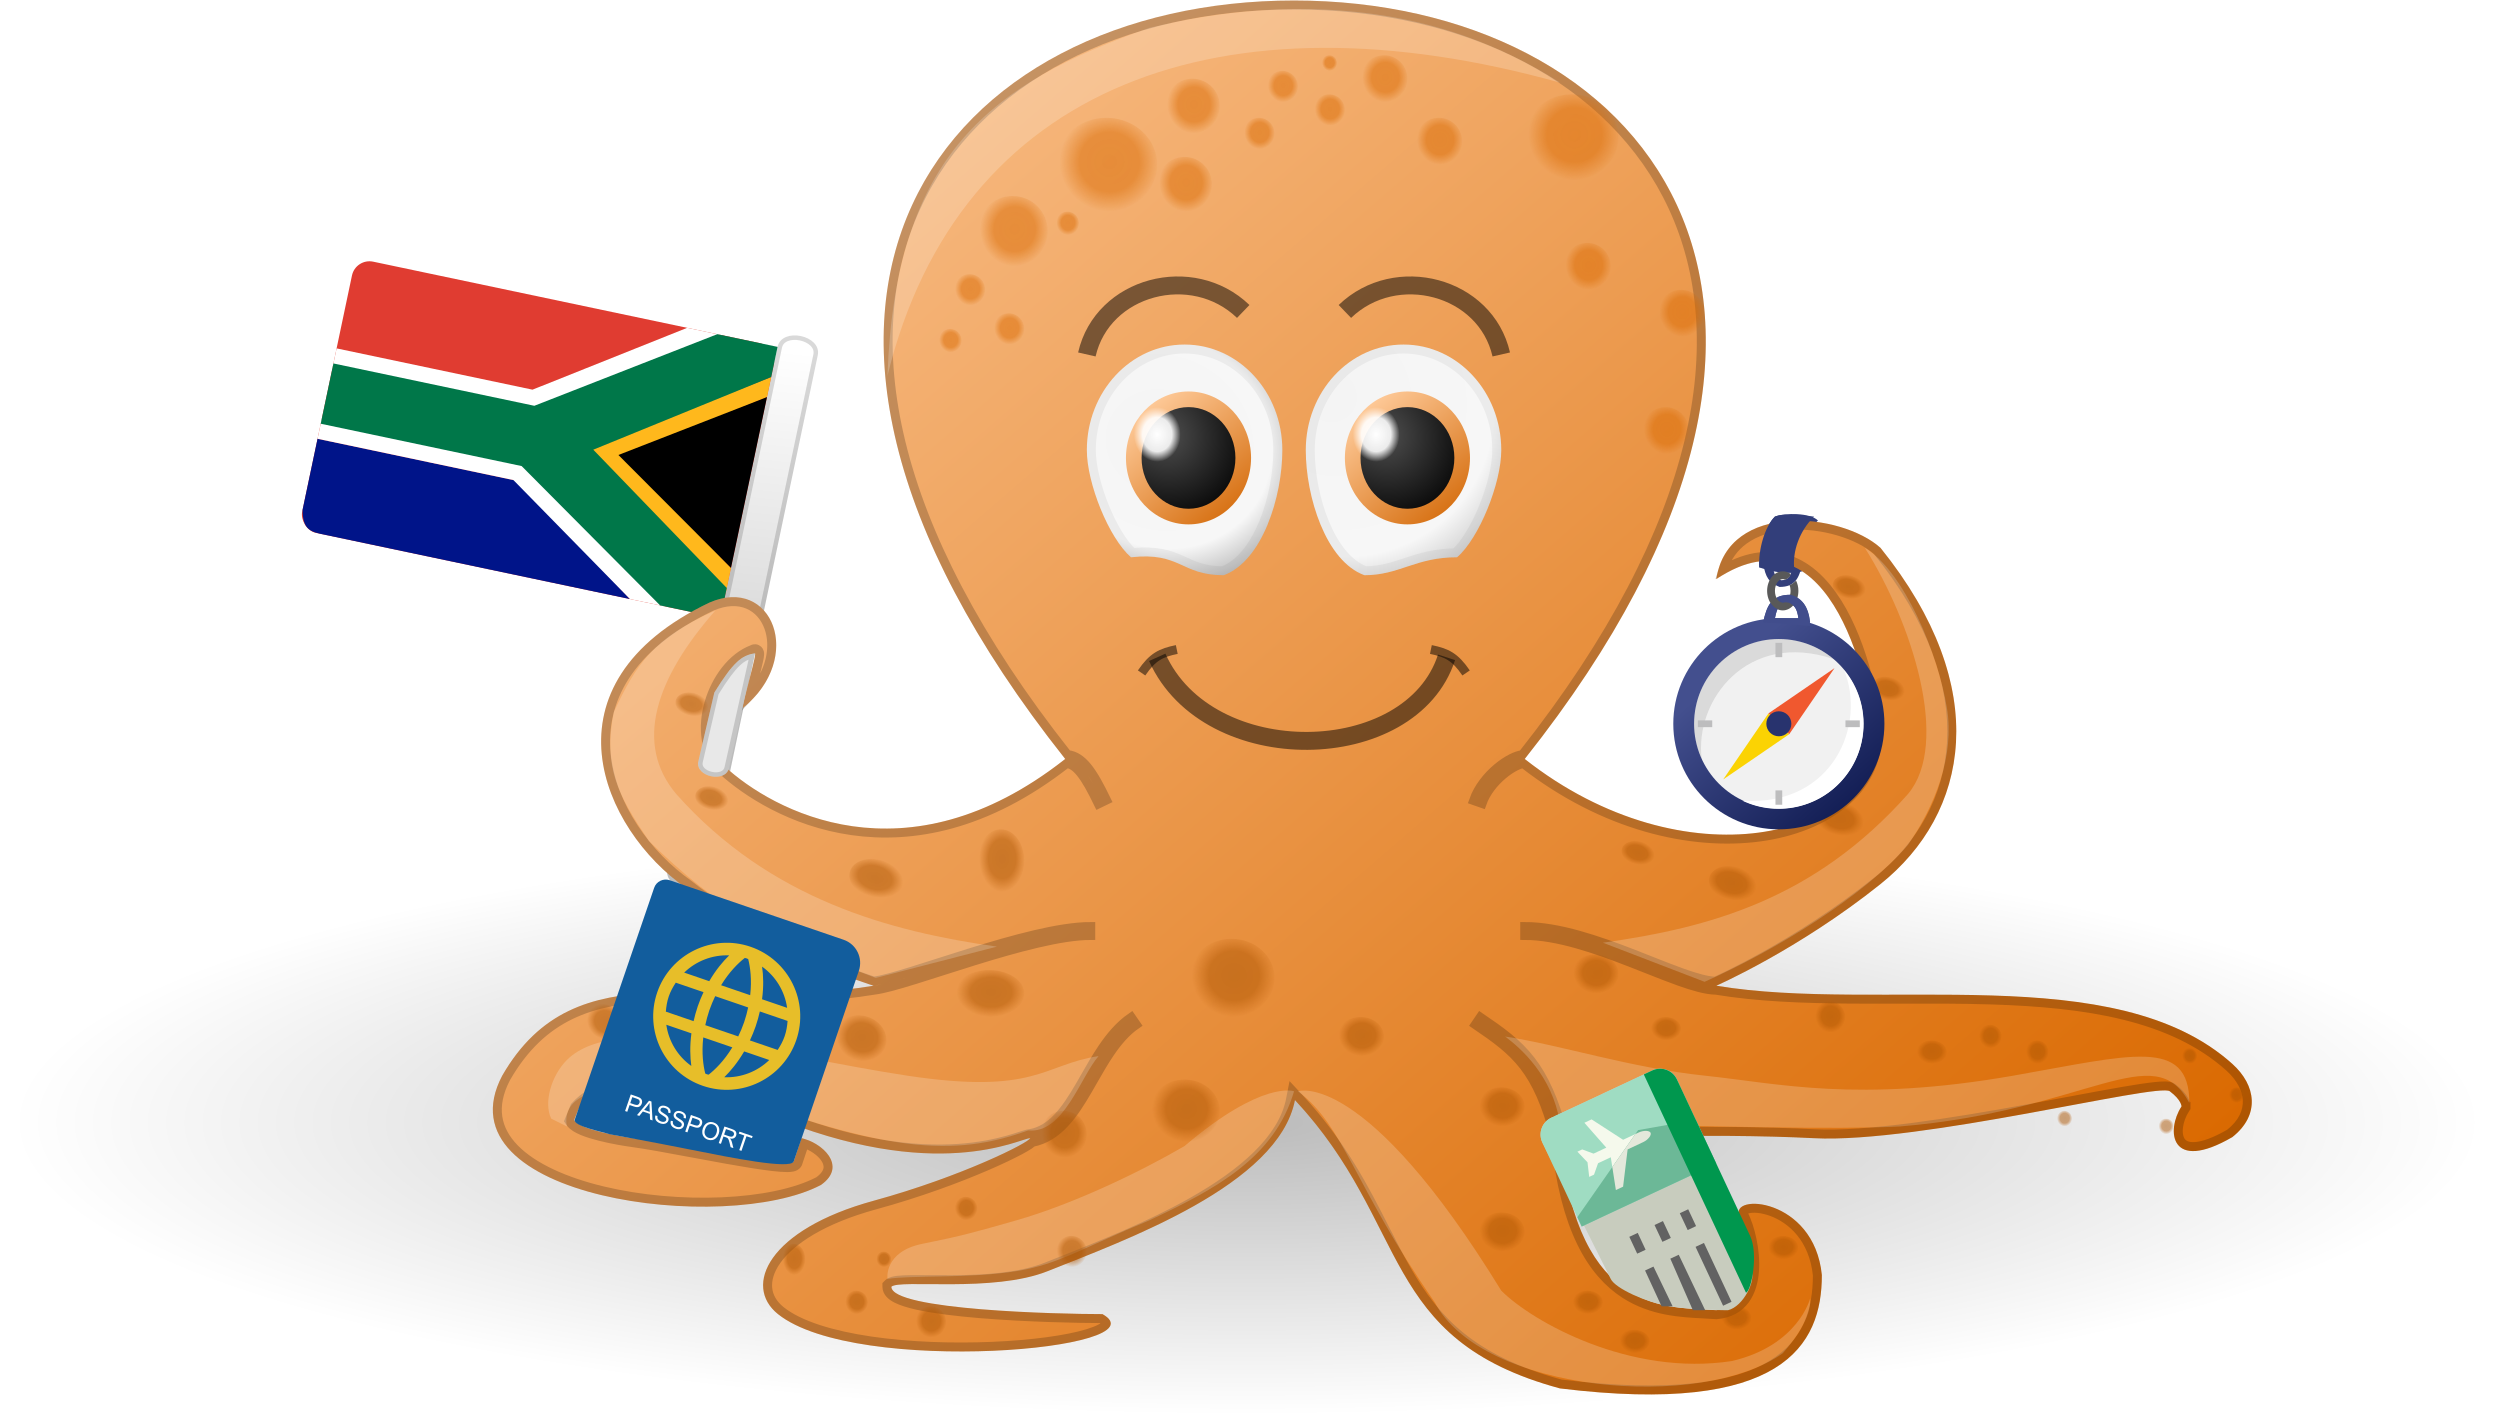 <svg width="279" height="158" viewBox="0 0 279 158" fill="none" xmlns="http://www.w3.org/2000/svg">
<ellipse opacity="0.5" cx="139.182" cy="125.277" rx="139.182" ry="32.723" fill="url(#paint0_radial)"/>
<path d="M86.777 38.712C87.249 36.47 91.734 37.415 91.261 39.657L78.976 97.954C78.503 100.197 74.019 99.252 74.491 97.01L86.777 38.712Z" fill="url(#paint1_linear)"/>
<path d="M87.021 38.764C87.119 38.298 87.421 37.997 87.836 37.831C88.259 37.662 88.797 37.638 89.322 37.748C89.846 37.858 90.328 38.098 90.648 38.424C90.96 38.743 91.115 39.14 91.016 39.606L78.731 97.903C78.633 98.369 78.332 98.67 77.916 98.836C77.493 99.005 76.955 99.029 76.431 98.919C75.906 98.809 75.424 98.569 75.105 98.243C74.792 97.924 74.638 97.527 74.736 97.061L87.021 38.764Z" stroke="black" stroke-opacity="0.15" stroke-width="0.5"/>
<rect x="39.691" y="28.79" width="48.12" height="30.934" rx="2" transform="rotate(11.9 39.691 28.79)" fill="#E03C31"/>
<path d="M57.86 53.695L70.308 66.856L36.217 59.672L36.189 59.666C34.754 59.374 33.767 59.174 33.767 56.897L35.438 48.969L57.86 53.695Z" fill="#001489"/>
<path d="M57.299 53.577L35.438 48.969L35.91 46.727L58.893 51.571L74.232 67.683L70.308 66.856L57.299 53.577Z" fill="white"/>
<path d="M59.426 43.487L37.564 38.88L37.092 41.122L60.074 45.965L80.611 37.413L76.687 36.586L59.426 43.487Z" fill="white"/>
<path d="M65.65 50.067L86.068 42.076L85.595 44.318L69.573 50.894L81.579 63.377L80.988 66.179L65.65 50.067Z" fill="#FFB81C"/>
<path d="M86.777 38.712L86.068 42.076L66.21 50.185L81.106 65.619L80.398 68.982L73.671 67.565L58.214 52.013L35.792 47.288L37.21 40.561L59.632 45.286L80.05 37.295L86.777 38.712Z" fill="#007749"/>
<path d="M69.013 50.776L85.595 44.318L81.579 63.377L69.013 50.776Z" fill="black"/>
<path d="M196.338 63.322C196.205 61.342 196.958 58.76 198.083 57.65C199.189 57.228 202.025 57.213 202.882 58.086C201.316 59.639 200.816 61.519 201.137 63.758C199.392 64.194 197.631 63.758 196.338 63.322Z" fill="#323E7A"/>
<path fill-rule="evenodd" clip-rule="evenodd" d="M201.137 62.885L196.774 62.885C197.024 64.449 197.42 65.025 198.592 65.503C200.326 65.506 200.793 64.533 201.137 62.885ZM197.865 63.259L200.046 63.259C199.874 64.201 199.641 64.757 198.774 64.755C198.188 64.482 197.99 64.153 197.865 63.259Z" fill="#323E7A"/>
<path d="M118.877 84.701C77.683 32.782 105.969 0.057 144.417 0.057C182.865 0.057 211.353 32.782 170.159 84.701C188.018 98.765 208.991 93.427 208.991 82.083C208.991 77.72 204.627 55.904 191.538 64.63C192.847 55.904 205.5 57.213 209.863 61.14C222.516 76.847 219.68 90.809 209.863 98.662C200.701 105.992 191.538 110.006 191.538 110.006C209.863 113.06 236.042 106.952 249.131 118.732C251.79 121.126 252.247 124.437 249.131 126.9C242.15 130.949 241.714 126.15 243.459 123.474C243.459 123.474 243.459 122.767 242.15 121.787C240.841 120.806 214.226 127.629 202.446 127.022C190.666 126.416 174.086 127.022 174.086 127.022C176.09 147.107 186.303 145.783 191.538 146.22C196.774 145.783 195.465 138.366 194.156 135.748C192.847 133.131 202.446 133.567 203.319 142.293C203.319 150.146 198.956 158 174.086 154.946C153.834 149.461 157.53 136.737 144.518 122.767C142.672 132.238 125.656 138.366 116.93 141.857C110.822 144.3 100.35 142.729 99.478 143.602C99.478 146.22 118.239 146.656 123.038 146.656C130.019 150.583 95.551 153.637 86.825 146.656C82.898 143.515 85.718 137.229 97.499 134.003C107.373 131.299 114.951 127.459 114.951 127.022C113.876 127.022 104.479 132.258 85.718 124.404C76.901 121.139 68.328 119.584 64.573 123.765L64.069 125.011C64.798 126.063 69.123 126.814 70.681 127.022C75.251 127.631 88.134 130.513 88.57 129.64L89.443 127.022C91.624 127.459 94.678 130.076 91.624 132.238C81.033 137.828 48.808 133.762 56.049 120.041C64.339 105.643 79.174 113.06 97.499 110.006C97.499 110.006 85.718 106.429 76.556 99.099C67.191 92.554 59.976 76.411 79.174 67.248C86.154 64.194 89.879 73.357 82.898 79.029C82.898 78.156 84.643 72.484 84.207 72.92C79.932 74.464 77.301 82.257 80.919 85.573C86.154 90.373 101.019 98.765 118.877 84.701Z" fill="url(#paint2_linear)"/>
<path d="M173.955 126.527C171.9 118.936 169.432 116.995 164.924 113.933M109.417 146.609C114.629 147.039 120.415 147.152 122.903 147.156C123.233 147.356 123.383 147.517 123.439 147.619C123.465 147.667 123.465 147.692 123.465 147.703C123.464 147.715 123.46 147.744 123.426 147.796C123.349 147.914 123.163 148.08 122.803 148.27C122.453 148.455 121.985 148.639 121.406 148.816C119.08 149.527 115.203 150.057 110.8 150.247C106.406 150.437 101.53 150.287 97.218 149.659C92.882 149.026 89.208 147.922 87.137 146.266C86.246 145.552 85.766 144.688 85.677 143.76C85.588 142.825 85.887 141.762 86.679 140.651C88.27 138.418 91.792 136.084 97.63 134.485C102.593 133.126 106.978 131.482 110.126 130.121C111.699 129.441 112.968 128.83 113.849 128.357C114.287 128.122 114.638 127.917 114.885 127.752C115.006 127.67 115.115 127.589 115.2 127.512C115.211 127.502 115.223 127.491 115.235 127.479C118.111 126.915 119.838 124.32 121.381 121.674C121.589 121.316 121.795 120.956 122.001 120.596C122.592 119.561 123.181 118.531 123.831 117.566C124.703 116.272 125.658 115.142 126.813 114.345L126.245 113.522C124.943 114.42 123.906 115.665 123.002 117.007C122.329 118.005 121.713 119.083 121.117 120.127C120.915 120.48 120.716 120.829 120.517 121.171C118.908 123.93 117.354 126.117 114.901 126.524C114.772 126.531 114.635 126.565 114.519 126.597C114.374 126.637 114.199 126.693 114.002 126.756C113.966 126.768 113.928 126.78 113.89 126.792C113.508 126.916 113.026 127.072 112.434 127.236C111.135 127.597 109.307 127.999 106.933 128.16C102.187 128.481 95.225 127.842 85.911 123.943L85.902 123.939L85.892 123.936C81.466 122.296 77.067 121.073 73.284 120.794C69.517 120.516 66.235 121.166 64.201 123.431L64.143 123.496L64.11 123.578L63.605 124.823L63.504 125.074L63.658 125.296C63.802 125.504 64.011 125.674 64.23 125.813C64.453 125.955 64.716 126.084 64.998 126.202C65.563 126.437 66.247 126.643 66.942 126.818C68.333 127.17 69.824 127.412 70.615 127.518C72.133 127.72 74.574 128.175 77.181 128.661C78.473 128.902 79.806 129.15 81.088 129.379C83.012 129.723 84.819 130.023 86.175 130.181C86.851 130.261 87.433 130.307 87.868 130.303C88.083 130.301 88.287 130.287 88.457 130.249C88.542 130.23 88.639 130.201 88.731 130.151C88.821 130.102 88.942 130.015 89.017 129.864L89.033 129.832L89.044 129.798L89.769 127.624C90.649 127.909 91.592 128.53 92.081 129.261C92.357 129.674 92.465 130.085 92.388 130.476C92.312 130.864 92.037 131.326 91.362 131.811C88.808 133.149 84.907 133.932 80.557 134.12C76.203 134.309 71.455 133.9 67.266 132.895C63.062 131.887 59.492 130.295 57.421 128.173C56.394 127.119 55.749 125.949 55.559 124.661C55.369 123.376 55.624 121.921 56.487 120.283C58.514 116.767 60.922 114.607 63.664 113.279C66.419 111.944 69.546 111.432 73.034 111.269C75.446 111.157 77.997 111.213 80.7 111.271C81.919 111.298 83.17 111.325 84.452 111.338C88.557 111.379 92.95 111.27 97.569 110.501C98.556 110.384 100.153 109.933 102.05 109.345C102.981 109.058 103.996 108.733 105.062 108.392L105.167 108.358C106.273 108.004 107.433 107.633 108.617 107.266C113.378 105.788 118.43 104.398 121.729 104.398V103.398C118.25 103.398 113.048 104.844 108.32 106.311C107.132 106.68 105.967 107.052 104.862 107.406L104.759 107.439C103.691 107.78 102.681 108.104 101.755 108.39C99.9 108.964 98.432 109.375 97.543 109.497C97.534 109.494 97.525 109.491 97.515 109.488C97.428 109.46 97.299 109.419 97.131 109.363C96.795 109.253 96.303 109.086 95.684 108.862C94.446 108.416 92.698 107.744 90.665 106.844C86.596 105.043 81.403 102.336 76.868 98.708L76.856 98.698L76.842 98.689C72.246 95.477 68.209 89.924 67.652 84.108C67.374 81.212 67.957 78.245 69.769 75.441C71.582 72.635 74.647 69.964 79.382 67.703C81.022 66.987 82.416 67.009 83.487 67.463C84.563 67.92 85.375 68.839 85.8 70.034C86.547 72.133 86.085 75.088 83.684 77.623C83.806 77.127 83.952 76.564 84.098 76.003C84.132 75.871 84.166 75.74 84.2 75.609C84.39 74.876 84.571 74.168 84.676 73.671C84.727 73.431 84.767 73.207 84.775 73.048C84.778 73.006 84.778 72.954 84.773 72.9C84.769 72.86 84.756 72.751 84.688 72.641C84.648 72.579 84.579 72.498 84.466 72.445C84.349 72.39 84.231 72.388 84.137 72.408C84.07 72.422 84.014 72.448 83.969 72.475C81.661 73.344 79.881 75.824 79.123 78.443C78.358 81.087 78.572 84.1 80.581 85.942C83.254 88.392 88.369 91.749 95.094 92.706C101.803 93.661 110.066 92.221 119.04 85.209C119.541 85.261 120.027 85.561 120.578 86.238C121.195 86.995 121.827 88.147 122.588 89.718L123.488 89.282C122.728 87.712 122.052 86.464 121.354 85.606C120.71 84.816 119.997 84.297 119.129 84.213C98.711 58.402 95.637 37.508 102.236 23.118C108.856 8.684 125.314 0.557 144.417 0.557C163.52 0.557 180.03 8.684 186.7 23.119C193.35 37.51 190.324 58.405 169.904 84.218C169.526 84.267 169.11 84.418 168.699 84.623C168.181 84.882 167.623 85.251 167.084 85.704C166.01 86.605 164.963 87.875 164.452 89.335L165.396 89.665C165.831 88.422 166.746 87.293 167.727 86.47C168.215 86.06 168.707 85.737 169.145 85.518C169.499 85.341 169.791 85.246 170.003 85.214C178.988 92.227 188.761 94.424 196.338 93.415C203.914 92.408 209.491 88.13 209.491 82.083C209.491 80.937 209.209 78.713 208.59 76.17C207.97 73.621 207.002 70.712 205.61 68.205C204.223 65.708 202.377 63.545 199.97 62.597C197.779 61.734 195.22 61.914 192.283 63.583C192.727 62.117 193.562 61.034 194.634 60.256C195.975 59.284 197.717 58.771 199.591 58.639C203.343 58.375 207.431 59.647 209.499 61.485C215.751 69.258 218.136 76.546 217.79 82.819C217.444 89.096 214.362 94.423 209.551 98.272C204.997 101.915 200.44 104.736 197.021 106.647C195.312 107.602 193.888 108.328 192.893 108.816C192.396 109.059 192.005 109.243 191.74 109.366C191.607 109.427 191.506 109.473 191.438 109.503L191.435 109.505C190.555 109.479 189.304 109.133 187.752 108.581C186.659 108.192 185.456 107.716 184.173 107.208C183.578 106.972 182.965 106.73 182.339 106.486C178.423 104.963 173.975 103.398 170.159 103.398V104.398C173.76 104.398 178.039 105.887 181.976 107.418C182.588 107.656 183.193 107.895 183.784 108.129C185.076 108.641 186.307 109.128 187.417 109.523C189 110.086 190.422 110.495 191.496 110.506C196.107 111.271 201.198 111.461 206.423 111.502C208.291 111.516 210.173 111.512 212.058 111.507C215.479 111.499 218.91 111.491 222.282 111.597C232.754 111.924 242.399 113.347 248.796 119.104C250.057 120.238 250.747 121.546 250.797 122.81C250.846 124.048 250.285 125.339 248.849 126.485C247.149 127.468 245.898 127.882 245.015 127.951C244.146 128.018 243.679 127.754 243.424 127.411C243.148 127.039 243.037 126.462 243.123 125.77C243.209 125.086 243.481 124.356 243.878 123.747L243.959 123.623V123.474H243.459C243.959 123.474 243.959 123.474 243.959 123.473V123.472L243.959 123.47L243.959 123.466L243.959 123.457C243.958 123.451 243.958 123.444 243.958 123.437C243.957 123.421 243.955 123.403 243.953 123.382C243.951 123.364 243.948 123.344 243.944 123.323C243.939 123.294 243.932 123.262 243.923 123.227C243.892 123.103 243.836 122.945 243.734 122.758C243.53 122.385 243.15 121.911 242.45 121.386C242.314 121.285 242.155 121.245 242.042 121.225C241.916 121.202 241.774 121.193 241.625 121.19C241.326 121.186 240.945 121.211 240.499 121.258C239.606 121.351 238.399 121.537 236.966 121.783C235.27 122.075 233.235 122.455 230.999 122.872C229.459 123.16 227.822 123.465 226.135 123.772C217.829 125.282 208.292 126.823 202.472 126.523C196.565 126.219 189.462 126.219 183.842 126.295C181.03 126.333 178.587 126.39 176.847 126.437C175.977 126.461 175.282 126.482 174.805 126.498C174.677 126.502 174.564 126.506 174.468 126.509C173.445 122.695 172.31 120.235 170.847 118.343C169.338 116.392 167.505 115.082 165.205 113.519L164.643 114.347C166.947 115.912 168.655 117.144 170.056 118.955C171.449 120.756 172.563 123.166 173.592 127.111C174.606 137.202 177.695 142.061 181.329 144.409C184.327 146.346 187.64 146.512 190.123 146.635C190.617 146.66 191.078 146.683 191.497 146.718L191.538 146.721L191.58 146.718C193.023 146.598 194.057 145.986 194.741 145.066C195.412 144.164 195.714 143.01 195.8 141.839C195.971 139.505 195.294 136.907 194.603 135.525C194.497 135.312 194.538 135.224 194.562 135.186C194.606 135.116 194.736 135.003 195.04 134.923C195.639 134.766 196.634 134.822 197.745 135.235C199.928 136.048 202.396 138.182 202.819 142.318C202.814 146.138 201.754 149.85 197.768 152.283C193.721 154.753 186.567 155.971 174.182 154.454C169.19 153.098 165.7 151.305 163.066 149.18C160.426 147.05 158.62 144.565 157.02 141.789C156.186 140.34 155.405 138.804 154.59 137.199C152.294 132.682 149.723 127.621 144.884 122.427L144.884 122.426L144.215 121.709L144.028 122.672C143.592 124.906 142.254 126.979 140.305 128.898C138.357 130.817 135.825 132.555 133.058 134.119C128.23 136.849 122.75 139.015 118.523 140.687C117.901 140.933 117.306 141.168 116.744 141.392C113.788 142.575 109.732 142.796 106.237 142.818C105.369 142.824 104.541 142.817 103.777 142.81L103.73 142.81C102.986 142.804 102.302 142.798 101.708 142.805C101.105 142.812 100.578 142.831 100.169 142.88C99.964 142.904 99.773 142.938 99.61 142.986C99.459 143.03 99.269 143.104 99.124 143.248L98.978 143.395V143.602C98.978 143.928 99.127 144.2 99.326 144.411C99.52 144.616 99.78 144.787 100.069 144.932C100.646 145.222 101.446 145.464 102.375 145.672C104.244 146.088 106.766 146.39 109.417 146.609Z" stroke="black" stroke-opacity="0.2"/>
<path d="M75.481 88.627C70.681 82.955 73.227 75.648 79.844 68.121C72.903 71.234 71.043 74.045 68.5 79.465C67.308 85.634 68.907 88.638 72.427 93.863C80.402 101.624 86.141 104.78 97.733 109.134L111.258 105.643C99.407 103.973 85.952 100.408 75.481 88.627Z" fill="white" fill-opacity="0.2"/>
<path d="M212.917 88.627C217.717 82.955 213.354 69.43 208.118 61.14C212.481 63.758 216.258 72.892 217.28 79.029C218.153 84.264 215.972 89.936 212.917 94.299C208.118 99.971 198.083 106.08 190.229 109.57L178.885 105.207C190.737 103.536 202.446 100.408 212.917 88.627Z" fill="white" fill-opacity="0.2"/>
<g filter="url(#filter0_d)">
<path d="M167.541 39.558C165.796 31.907 155.761 29.29 150.089 34.758M121.293 39.558C123.038 31.907 133.073 29.29 138.745 34.758" stroke="black" stroke-opacity="0.5" stroke-width="2"/>
</g>
<path d="M129.147 73.357C134.819 86.01 157.506 85.573 161.433 73.357" stroke="black" stroke-opacity="0.5" stroke-width="2"/>
<path d="M127.401 75.102C128.642 73.285 129.554 72.853 131.328 72.484" stroke="black" stroke-opacity="0.5"/>
<path d="M163.615 75.102C162.374 73.285 161.462 72.853 159.688 72.484" stroke="black" stroke-opacity="0.5"/>
<path d="M99.041 41.943C107.001 9.405 136.564 -1.252 174.086 9.22C160.561 0.493 144.417 -0.815 128.274 3.111C110.822 9.22 99.914 17.073 99.041 41.943Z" fill="white" fill-opacity="0.2"/>
<ellipse opacity="0.5" cx="123.475" cy="18.382" rx="5.672" ry="5.236" fill="url(#paint3_radial)"/>
<ellipse opacity="0.5" cx="137.436" cy="109.134" rx="4.799" ry="4.363" fill="url(#paint4_radial)"/>
<ellipse opacity="0.5" cx="175.395" cy="15.328" rx="5.236" ry="4.799" fill="url(#paint5_radial)"/>
<circle opacity="0.5" cx="133.073" cy="11.837" r="3.054" fill="url(#paint6_radial)"/>
<circle opacity="0.5" cx="160.561" cy="15.764" r="2.618" fill="url(#paint7_radial)"/>
<circle opacity="0.5" cx="154.452" cy="8.783" r="2.618" fill="url(#paint8_radial)"/>
<circle opacity="0.5" cx="185.866" cy="48.051" r="2.618" fill="url(#paint9_radial)"/>
<circle opacity="0.5" cx="187.612" cy="34.962" r="2.618" fill="url(#paint10_radial)"/>
<circle opacity="0.5" cx="177.14" cy="29.726" r="2.618" fill="url(#paint11_radial)"/>
<circle opacity="0.5" cx="132.201" cy="20.564" r="3.054" fill="url(#paint12_radial)"/>
<circle opacity="0.5" cx="113.003" cy="25.799" r="3.927" fill="url(#paint13_radial)"/>
<circle opacity="0.5" cx="108.204" cy="32.344" r="1.745" fill="url(#paint14_radial)"/>
<circle opacity="0.5" cx="112.567" cy="36.707" r="1.745" fill="url(#paint15_radial)"/>
<circle opacity="0.5" cx="106.022" cy="38.016" r="1.309" fill="url(#paint16_radial)"/>
<circle opacity="0.5" cx="119.111" cy="24.927" r="1.309" fill="url(#paint17_radial)"/>
<circle opacity="0.5" cx="140.49" cy="14.892" r="1.745" fill="url(#paint18_radial)"/>
<circle opacity="0.5" cx="143.108" cy="9.656" r="1.745" fill="url(#paint19_radial)"/>
<circle opacity="0.5" cx="148.344" cy="12.274" r="1.745" fill="url(#paint20_radial)"/>
<circle opacity="0.5" cx="148.344" cy="7.038" r="0.873" fill="url(#paint21_radial)"/>
<path d="M143.108 50.232C143.108 55.42 140.876 62.622 136.564 64.194C131.764 64.194 131.764 61.576 126.217 62.192C123.746 60.033 121.293 53.933 121.293 50.232C121.293 43.726 126.177 38.452 132.201 38.452C138.225 38.452 143.108 43.726 143.108 50.232Z" fill="url(#paint22_radial)"/>
<path d="M121.793 50.232C121.793 43.965 126.488 38.952 132.201 38.952C137.913 38.952 142.608 43.965 142.608 50.232C142.608 52.764 142.062 55.796 140.991 58.378C139.928 60.942 138.394 62.954 136.474 63.694C134.459 63.68 133.368 63.184 132.227 62.665C132.11 62.612 131.993 62.559 131.875 62.506C131.215 62.211 130.503 61.923 129.59 61.754C128.727 61.593 127.704 61.542 126.388 61.672C125.289 60.631 124.161 58.732 123.291 56.601C122.382 54.376 121.793 51.993 121.793 50.232Z" stroke="black" stroke-opacity="0.05"/>
<path d="M145.726 50.232C145.726 55.42 147.958 62.622 152.271 64.194C156.197 64.194 157.943 62.192 162.618 62.192C165.089 60.033 167.541 53.933 167.541 50.232C167.541 43.726 162.658 38.452 156.634 38.452C150.61 38.452 145.726 43.726 145.726 50.232Z" fill="url(#paint23_radial)"/>
<path d="M167.041 50.232C167.041 43.965 162.346 38.952 156.634 38.952C150.921 38.952 146.226 43.965 146.226 50.232C146.226 52.764 146.773 55.796 147.843 58.378C148.907 60.942 150.44 62.954 152.36 63.694C154.11 63.68 155.402 63.251 156.822 62.78C156.883 62.759 156.945 62.739 157.006 62.719C158.491 62.227 160.109 61.721 162.424 61.694C163.53 60.657 164.667 58.747 165.543 56.601C166.452 54.376 167.041 51.993 167.041 50.232Z" stroke="black" stroke-opacity="0.05"/>
<ellipse cx="157.07" cy="51.105" rx="6.981" ry="7.417" fill="url(#paint24_linear)"/>
<ellipse cx="157.07" cy="51.105" rx="5.236" ry="5.672" fill="url(#paint25_radial)"/>
<ellipse cx="153.58" cy="48.487" rx="2.618" ry="3.054" fill="url(#paint26_radial)"/>
<ellipse cx="132.637" cy="51.105" rx="6.981" ry="7.417" fill="url(#paint27_linear)"/>
<ellipse cx="132.637" cy="51.105" rx="5.236" ry="5.672" fill="url(#paint28_radial)"/>
<ellipse cx="129.147" cy="48.487" rx="2.618" ry="3.054" fill="url(#paint29_radial)"/>
<path d="M132.201 127.895C140.927 120.478 144.417 121.787 144.417 121.787C142.236 129.204 135.691 132.694 128.274 136.185C120.857 139.239 118.168 141.098 113.44 141.857C108.158 142.704 101.659 142.293 99.041 142.729C99.041 142.729 98.605 139.675 102.968 138.803C107.331 137.93 108.858 137.494 113.439 136.185L113.44 136.185C119.548 134.439 126.965 130.949 132.201 127.895Z" fill="white" fill-opacity="0.2"/>
<path d="M167.542 144.038C152.271 119.169 144.854 121.787 144.854 121.787C150.081 125.707 150.962 132.176 160.124 145.347C165.36 155.382 189.793 157.564 198.956 151.019C202.446 147.092 202.01 144.911 202.01 144.911C202.01 144.911 200.701 150.146 193.284 151.892C181.94 153.637 171.032 147.529 167.542 144.038Z" fill="white" fill-opacity="0.2"/>
<path d="M80.717 121.787C98.731 128.484 106.314 129.224 114.748 126.15C118.675 126.586 120.618 120.116 122.602 117.86C116.416 118.796 115.621 122.223 101.223 120.041C86.825 117.86 68.936 112.624 63.264 118.296C61.519 120.041 60.647 123.096 61.519 124.841L63.264 125.713C61.955 118.732 80.717 121.787 80.717 121.787Z" fill="white" fill-opacity="0.2"/>
<path d="M212.045 125.713C205.064 126.081 190.229 125.713 174.086 125.277C173.214 120.041 169.723 116.987 167.978 115.678C174.163 116.615 181.94 119.169 190.229 120.041C198.519 120.914 207.245 123.095 224.698 120.041C237.709 117.764 244.331 115.678 244.331 123.095C240.405 115.678 232.987 123.968 212.045 125.713Z" fill="white" fill-opacity="0.2"/>
<ellipse opacity="0.5" cx="132.201" cy="123.968" rx="3.927" ry="3.49" fill="url(#paint30_radial)"/>
<ellipse opacity="0.5" cx="151.834" cy="115.678" rx="2.618" ry="2.182" fill="url(#paint31_radial)"/>
<ellipse opacity="0.5" cx="167.541" cy="123.532" rx="2.618" ry="2.182" fill="url(#paint32_radial)"/>
<ellipse opacity="0.5" cx="178.013" cy="108.697" rx="2.618" ry="2.182" fill="url(#paint33_radial)"/>
<ellipse opacity="0.5" cx="185.866" cy="114.806" rx="1.745" ry="1.309" fill="url(#paint34_radial)"/>
<circle opacity="0.5" cx="204.191" cy="113.497" r="1.745" fill="url(#paint35_radial)"/>
<circle opacity="0.5" cx="222.08" cy="115.678" r="1.309" fill="url(#paint36_radial)"/>
<circle opacity="0.5" cx="227.315" cy="117.424" r="1.309" fill="url(#paint37_radial)"/>
<circle opacity="0.5" cx="230.37" cy="124.841" r="0.873" fill="url(#paint38_radial)"/>
<circle opacity="0.5" cx="244.331" cy="117.86" r="0.873" fill="url(#paint39_radial)"/>
<circle opacity="0.5" cx="249.567" cy="122.223" r="0.873" fill="url(#paint40_radial)"/>
<circle opacity="0.5" cx="241.714" cy="125.713" r="0.873" fill="url(#paint41_radial)"/>
<ellipse opacity="0.5" cx="215.535" cy="117.424" rx="1.745" ry="1.309" fill="url(#paint42_radial)"/>
<ellipse opacity="0.5" cx="167.541" cy="137.494" rx="2.618" ry="2.182" fill="url(#paint43_radial)"/>
<ellipse opacity="0.5" cx="177.14" cy="145.347" rx="1.745" ry="1.309" fill="url(#paint44_radial)"/>
<ellipse opacity="0.5" cx="182.376" cy="149.71" rx="1.745" ry="1.309" fill="url(#paint45_radial)"/>
<ellipse opacity="0.5" cx="193.72" cy="147.092" rx="1.745" ry="1.309" fill="url(#paint46_radial)"/>
<ellipse opacity="0.5" cx="198.956" cy="139.239" rx="1.745" ry="1.309" fill="url(#paint47_radial)"/>
<circle opacity="0.5" cx="118.675" cy="126.586" r="2.618" fill="url(#paint48_radial)"/>
<ellipse opacity="0.5" cx="110.385" cy="110.879" rx="3.927" ry="2.618" fill="url(#paint49_radial)"/>
<ellipse opacity="0.5" cx="111.694" cy="96.044" rx="2.618" ry="3.49" fill="url(#paint50_radial)"/>
<ellipse opacity="0.5" cx="97.782" cy="98.116" rx="2.182" ry="3.054" transform="rotate(-73.867 97.782 98.116)" fill="url(#paint51_radial)"/>
<ellipse opacity="0.5" cx="79.433" cy="89.128" rx="1.341" ry="1.877" transform="rotate(-73.867 79.433 89.128)" fill="url(#paint52_radial)"/>
<ellipse opacity="0.5" cx="77.22" cy="78.657" rx="1.341" ry="1.877" transform="rotate(-73.867 77.22 78.657)" fill="url(#paint53_radial)"/>
<ellipse opacity="0.5" cx="182.806" cy="95.236" rx="1.341" ry="1.877" transform="rotate(-73.867 182.806 95.236)" fill="url(#paint54_radial)"/>
<ellipse opacity="0.5" cx="210.73" cy="76.911" rx="1.341" ry="1.877" transform="rotate(-73.867 210.73 76.911)" fill="url(#paint55_radial)"/>
<ellipse opacity="0.5" cx="205.33" cy="91.441" rx="1.932" ry="2.704" transform="rotate(-73.867 205.33 91.441)" fill="url(#paint56_radial)"/>
<ellipse opacity="0.5" cx="193.364" cy="98.652" rx="1.932" ry="2.704" transform="rotate(-73.867 193.364 98.652)" fill="url(#paint57_radial)"/>
<ellipse opacity="0.5" cx="67.422" cy="114.006" rx="2.166" ry="1.857" transform="rotate(37.489 67.422 114.006)" fill="url(#paint58_radial)"/>
<ellipse opacity="0.5" cx="81.064" cy="112.155" rx="0.991" ry="0.849" transform="rotate(37.489 81.064 112.155)" fill="url(#paint59_radial)"/>
<ellipse opacity="0.5" cx="96.02" cy="115.861" rx="2.938" ry="2.519" transform="rotate(16.147 96.02 115.861)" fill="url(#paint60_radial)"/>
<circle opacity="0.5" cx="119.548" cy="139.675" r="1.745" fill="url(#paint61_radial)"/>
<circle opacity="0.5" cx="103.841" cy="147.529" r="1.745" fill="url(#paint62_radial)"/>
<circle opacity="0.5" cx="95.551" cy="145.347" r="1.309" fill="url(#paint63_radial)"/>
<circle opacity="0.5" cx="107.768" cy="134.876" r="1.309" fill="url(#paint64_radial)"/>
<circle opacity="0.5" cx="98.605" cy="140.548" r="0.873" fill="url(#paint65_radial)"/>
<ellipse opacity="0.5" cx="88.57" cy="140.548" rx="1.309" ry="1.745" fill="url(#paint66_radial)"/>
<path d="M173.121 124.741C172.085 125.226 171.637 126.46 172.123 127.497L179.758 142.729C180.243 143.766 183.685 145.347 186.303 145.783C188.92 146.22 192.847 146.22 192.847 146.22C194.592 145.783 195.95 142.894 195.465 141.857L187.143 120.466C186.658 119.429 185.424 118.982 184.387 119.467L173.121 124.741Z" fill="#C8CCBE"/>
<path d="M173.121 124.741C172.085 125.226 171.637 126.46 172.123 127.497L176.517 136.885L191.537 129.854L187.143 120.466C186.658 119.429 185.423 118.982 184.387 119.468L173.121 124.741Z" fill="#9FDCC2"/>
<path d="M176.817 125.3L177.621 124.923L181.14 127.2C181.893 126.848 182.738 126.452 182.883 126.384C183.419 126.133 184.081 126.15 184.207 126.418C184.333 126.687 183.922 127.206 183.385 127.457C183.24 127.525 182.395 127.92 181.642 128.273L181.137 132.433L180.332 132.81L179.764 129.152C179.236 129.399 178.696 129.652 178.343 129.817L177.892 131.091L177.356 131.342L177.166 129.714L176.038 128.526L176.574 128.275L177.84 128.745C178.194 128.579 178.734 128.327 179.262 128.079L176.817 125.3Z" fill="#F5F9EC"/>
<path d="M191.537 129.854L176.517 136.885L176.028 135.839L182.811 126.12L189.253 124.975L191.537 129.854Z" fill="#6CB897"/>
<path d="M182.883 126.384C183.42 126.133 184.082 126.15 184.207 126.418C184.333 126.687 183.922 127.206 183.385 127.457C183.24 127.525 182.395 127.921 181.642 128.273L181.137 132.434L180.332 132.81L179.934 130.243L182.503 126.562C182.692 126.474 182.832 126.408 182.883 126.384Z" fill="#E4E8DB"/>
<path d="M183.448 119.907L194.85 144.264C195.465 144.038 196.258 139.939 195.313 137.919L187.143 120.466C186.658 119.429 185.423 118.982 184.386 119.467L183.448 119.907Z" fill="#00974E"/>
<path d="M192.298 145.72L189.222 139.149L190.161 138.71L193.237 145.281L192.298 145.72Z" fill="#626262"/>
<path d="M188.343 137.273L187.464 135.396L188.403 134.956L189.282 136.834L188.343 137.273Z" fill="#626262"/>
<path d="M185.524 138.589L184.645 136.711L185.584 136.272L186.463 138.149L185.524 138.589Z" fill="#626262"/>
<path d="M182.711 139.908L181.832 138.031L182.771 137.591L183.649 139.469L182.711 139.908Z" fill="#626262"/>
<path d="M188.921 146.217L186.408 140.468L187.347 140.029L190.296 146.217L188.921 146.217Z" fill="#626262"/>
<path d="M185.43 145.783L183.588 141.788L184.527 141.349L186.664 145.783L185.43 145.783Z" fill="#626262"/>
<path d="M198.519 92.554C205.025 92.554 210.3 87.28 210.3 80.774C210.3 74.268 205.025 68.993 198.519 68.993C192.013 68.993 186.739 74.268 186.739 80.774C186.739 87.28 192.013 92.554 198.519 92.554Z" fill="url(#paint67_linear)"/>
<path d="M198.519 90.233C203.743 90.233 207.978 85.998 207.978 80.774C207.978 75.55 203.743 71.315 198.519 71.315C193.295 71.315 189.061 75.55 189.061 80.774C189.061 85.998 193.295 90.233 198.519 90.233Z" fill="#F1F1F1"/>
<path d="M198.519 71.315C193.295 71.315 189.061 75.55 189.061 80.774C189.061 82.175 189.365 83.504 189.912 84.701C189.061 78.156 195.029 70.302 204.628 73.552C202.98 72.156 200.848 71.315 198.519 71.315Z" fill="#1C1C1C" fill-opacity="0.11"/>
<path d="M200.945 89.941C205.991 88.589 208.985 83.402 207.633 78.356C207.271 77.003 206.632 75.798 205.795 74.784C208.311 80.885 204.579 90.016 194.466 89.362C196.419 90.283 198.696 90.544 200.945 89.941Z" fill="white"/>
<path d="M192.308 86.986L199.68 81.935L197.359 79.613L192.308 86.986Z" fill="#FBD303"/>
<path d="M197.359 79.613L199.68 81.935L204.731 74.562L197.359 79.613Z" fill="#F0582F"/>
<path d="M198.519 82.17C199.29 82.17 199.915 81.545 199.915 80.774C199.915 80.003 199.29 79.378 198.519 79.378C197.748 79.378 197.123 80.003 197.123 80.774C197.123 81.545 197.748 82.17 198.519 82.17Z" fill="#28336E"/>
<path d="M198.896 71.739H198.143V73.339H198.896V71.739Z" fill="#BDBDBE"/>
<path d="M198.896 88.209H198.143V89.809H198.896V88.209Z" fill="#BDBDBE"/>
<path d="M207.554 80.397H205.955V81.15H207.554V80.397Z" fill="#BDBDBE"/>
<path d="M191.084 80.397H189.484V81.15H191.084V80.397Z" fill="#BDBDBE"/>
<path d="M197.21 63.322C197.077 61.342 197.831 58.76 198.956 57.65C200.062 57.228 200.812 57.556 202.446 57.65C200.88 59.202 199.943 61.519 200.264 63.758C199.869 63.382 199.36 63.245 197.21 63.322Z" fill="#323E7A"/>
<path fill-rule="evenodd" clip-rule="evenodd" d="M196.774 69.43L202.01 69.43C201.71 67.605 201.235 66.933 199.828 66.376C197.747 66.372 197.187 67.508 196.774 69.43ZM200.701 68.994L198.083 68.993C198.289 67.895 198.569 67.246 199.61 67.248C200.313 67.567 200.551 67.951 200.701 68.994Z" fill="#3F4C8A"/>
<path d="M196.338 63.322C196.205 61.342 196.958 58.76 198.083 57.65C199.189 57.228 199.939 57.556 201.573 57.65C200.007 59.202 199.07 61.519 199.392 63.758C198.996 63.382 198.488 63.245 196.338 63.322Z" fill="#323E7A"/>
<ellipse opacity="0.5" cx="206.367" cy="65.567" rx="1.341" ry="1.877" transform="rotate(-73.867 206.367 65.567)" fill="url(#paint68_radial)"/>
<path d="M77.932 84.993C77.572 86.701 80.988 87.421 81.348 85.713L84.207 72.92C82.785 73.141 81.857 73.85 79.721 77.283L77.932 84.993Z" fill="#E8E8E8"/>
<path d="M81.104 85.659L81.104 85.659L81.103 85.662C81.033 85.994 80.82 86.209 80.519 86.329C80.21 86.453 79.812 86.472 79.422 86.389C79.031 86.307 78.675 86.129 78.442 85.892C78.216 85.661 78.107 85.378 78.176 85.047L79.955 77.38C81.01 75.687 81.756 74.685 82.403 74.08C82.919 73.596 83.372 73.365 83.88 73.24L81.104 85.659Z" stroke="black" stroke-opacity="0.15" stroke-width="0.5"/>
<path fill-rule="evenodd" clip-rule="evenodd" d="M200.701 65.939C200.701 67.144 199.919 68.121 198.956 68.121C197.992 68.121 197.21 67.144 197.21 65.939C197.21 64.735 197.992 63.758 198.956 63.758C199.273 63.758 199.572 63.864 199.828 64.05C199.784 64.356 199.676 64.505 199.231 64.697C199.145 64.654 199.052 64.63 198.956 64.63C198.474 64.63 198.083 65.216 198.083 65.939C198.083 66.662 198.474 67.248 198.956 67.248C199.438 67.248 199.828 66.662 199.828 65.939C199.828 65.705 199.787 65.485 199.715 65.295C199.929 65.212 200.047 65.167 200.441 64.793C200.606 65.126 200.701 65.519 200.701 65.939Z" fill="#595959"/>
<path d="M198.083 68.993L200.701 68.993C200.551 67.951 200.313 67.567 199.61 67.248C199.321 67.248 199.142 67.153 198.956 67.248L198.336 66.667C198.723 66.475 199.208 66.375 199.828 66.376C201.573 66.812 202.01 68.557 202.01 69.866L196.774 69.43C196.965 68.541 197.188 67.82 197.578 67.302C197.851 67.686 198.029 67.833 198.369 67.987C198.242 68.258 198.158 68.596 198.083 68.993Z" fill="#414D8C"/>
<path d="M88.57 129.64C88.134 130.513 81.589 129.204 77.226 128.331C72.863 127.459 68.064 126.586 68.064 126.586C67.349 126.341 63.899 125.672 64.144 124.957L73.002 99.083C73.246 98.369 74.024 97.988 74.738 98.233L94.144 104.876C95.573 105.365 96.334 106.92 95.845 108.349L88.57 129.64Z" fill="#125D9D"/>
<path d="M83.759 105.657C79.472 104.189 74.807 106.475 73.34 110.762C71.872 115.049 74.157 119.714 78.444 121.181C82.731 122.649 87.396 120.363 88.864 116.076C90.332 111.79 88.046 107.125 83.759 105.657ZM87.843 112.475L85.045 111.517C85.237 110.085 85.19 108.858 85.049 107.876C86.584 108.972 87.582 110.638 87.843 112.475ZM83.042 114.083C82.844 114.661 82.62 115.177 82.386 115.665L78.71 114.407C78.825 113.878 78.963 113.332 79.161 112.755C79.359 112.177 79.583 111.661 79.816 111.172L83.494 112.432C83.379 112.961 83.24 113.506 83.042 114.083ZM80.475 109.953C81.389 108.454 82.385 107.48 83.121 106.905C83.186 106.925 83.252 106.929 83.316 106.951C83.381 106.973 83.436 107.011 83.5 107.035C83.73 107.946 83.917 109.326 83.722 111.064L80.475 109.953ZM81.379 106.62C80.668 107.309 79.879 108.25 79.152 109.5L76.354 108.542C77.686 107.25 79.495 106.545 81.379 106.62ZM75.416 109.666L78.513 110.726C78.283 111.22 78.063 111.74 77.867 112.312C77.671 112.884 77.528 113.43 77.407 113.961L74.309 112.9C74.352 112.334 74.441 111.766 74.633 111.205C74.825 110.643 75.103 110.14 75.416 109.666ZM74.361 114.363L77.162 115.322C76.973 116.759 77.017 117.995 77.152 118.961C75.619 117.865 74.622 116.2 74.361 114.363ZM78.705 119.804C78.486 118.932 78.286 117.545 78.484 115.775L81.727 116.885C80.799 118.404 79.792 119.378 79.082 119.933C79.017 119.913 78.952 119.91 78.887 119.888C78.823 119.866 78.769 119.828 78.705 119.804ZM80.827 120.219C81.527 119.538 82.319 118.589 83.049 117.338L85.85 118.297C84.518 119.588 82.71 120.293 80.827 120.219ZM86.787 117.172L83.689 116.112C83.919 115.618 84.14 115.099 84.336 114.526C84.532 113.954 84.677 113.409 84.798 112.878L87.894 113.938C87.851 114.504 87.762 115.072 87.57 115.634C87.378 116.195 87.1 116.699 86.787 117.172Z" fill="#E7BE29"/>
<path d="M69.759 123.991L70.393 122.139L71.092 122.378C71.215 122.42 71.307 122.458 71.367 122.492C71.453 122.538 71.519 122.593 71.567 122.657C71.613 122.72 71.642 122.797 71.654 122.886C71.665 122.976 71.655 123.067 71.623 123.158C71.57 123.316 71.474 123.432 71.336 123.507C71.199 123.582 70.999 123.574 70.737 123.484L70.262 123.322L70.004 124.075L69.759 123.991ZM70.337 123.103L70.816 123.267C70.974 123.321 71.096 123.33 71.183 123.294C71.27 123.258 71.332 123.186 71.368 123.079C71.395 123.002 71.398 122.929 71.377 122.86C71.357 122.792 71.318 122.738 71.26 122.698C71.223 122.673 71.148 122.641 71.037 122.603L70.563 122.441L70.337 123.103V123.103Z" fill="white"/>
<path d="M71.089 124.446L72.435 122.838L72.699 122.928L72.823 125.04L72.544 124.944L72.52 124.309L71.745 124.044L71.35 124.535L71.089 124.446ZM71.884 123.868L72.512 124.083L72.494 123.504C72.489 123.328 72.489 123.185 72.495 123.075C72.43 123.186 72.357 123.293 72.274 123.395L71.884 123.868Z" fill="white"/>
<path d="M73.139 124.483L73.377 124.542C73.356 124.638 73.356 124.723 73.375 124.796C73.395 124.869 73.441 124.938 73.512 125.004C73.584 125.069 73.672 125.12 73.778 125.156C73.871 125.188 73.959 125.203 74.04 125.199C74.121 125.196 74.187 125.176 74.239 125.14C74.29 125.103 74.326 125.056 74.346 124.999C74.365 124.941 74.366 124.884 74.347 124.829C74.328 124.775 74.285 124.719 74.218 124.663C74.175 124.627 74.075 124.559 73.919 124.46C73.763 124.361 73.657 124.281 73.601 124.222C73.528 124.145 73.482 124.065 73.462 123.982C73.442 123.898 73.447 123.814 73.476 123.729C73.508 123.635 73.565 123.557 73.645 123.494C73.726 123.431 73.825 123.396 73.941 123.388C74.058 123.381 74.178 123.399 74.303 123.442C74.44 123.489 74.553 123.552 74.643 123.632C74.733 123.712 74.791 123.805 74.818 123.91C74.845 124.015 74.842 124.123 74.809 124.233L74.568 124.17C74.596 124.049 74.583 123.946 74.531 123.861C74.479 123.777 74.381 123.71 74.239 123.661C74.091 123.61 73.973 123.601 73.887 123.632C73.8 123.663 73.744 123.717 73.718 123.793C73.695 123.86 73.7 123.923 73.734 123.982C73.766 124.041 73.874 124.127 74.058 124.241C74.242 124.354 74.365 124.44 74.428 124.499C74.518 124.586 74.576 124.676 74.602 124.77C74.627 124.864 74.623 124.96 74.588 125.06C74.555 125.158 74.495 125.241 74.409 125.309C74.322 125.377 74.218 125.417 74.096 125.429C73.973 125.442 73.846 125.425 73.714 125.38C73.546 125.322 73.414 125.25 73.318 125.162C73.221 125.075 73.157 124.971 73.126 124.851C73.096 124.731 73.1 124.608 73.139 124.483Z" fill="white"/>
<path d="M74.865 125.074L75.103 125.133C75.082 125.229 75.082 125.314 75.101 125.387C75.121 125.46 75.167 125.529 75.238 125.595C75.31 125.66 75.398 125.711 75.504 125.747C75.597 125.779 75.684 125.793 75.766 125.79C75.847 125.787 75.913 125.767 75.965 125.73C76.016 125.694 76.052 125.647 76.071 125.59C76.091 125.532 76.092 125.475 76.073 125.42C76.054 125.365 76.011 125.31 75.944 125.254C75.9 125.218 75.801 125.15 75.645 125.051C75.489 124.952 75.383 124.872 75.327 124.813C75.254 124.736 75.208 124.656 75.188 124.572C75.168 124.489 75.173 124.405 75.202 124.32C75.234 124.226 75.29 124.148 75.371 124.085C75.452 124.022 75.551 123.986 75.667 123.979C75.783 123.972 75.904 123.99 76.029 124.032C76.166 124.079 76.279 124.143 76.369 124.223C76.459 124.303 76.517 124.396 76.544 124.501C76.571 124.606 76.568 124.714 76.535 124.824L76.294 124.761C76.322 124.64 76.309 124.537 76.257 124.452C76.204 124.367 76.107 124.301 75.965 124.252C75.817 124.201 75.699 124.191 75.613 124.222C75.526 124.254 75.47 124.307 75.444 124.384C75.421 124.451 75.426 124.514 75.46 124.573C75.492 124.632 75.6 124.718 75.784 124.832C75.968 124.945 76.091 125.031 76.153 125.09C76.244 125.177 76.302 125.267 76.328 125.361C76.353 125.454 76.348 125.551 76.314 125.65C76.281 125.749 76.221 125.832 76.134 125.9C76.048 125.968 75.944 126.008 75.822 126.02C75.699 126.032 75.572 126.016 75.44 125.971C75.272 125.913 75.14 125.841 75.043 125.753C74.947 125.665 74.883 125.562 74.852 125.441C74.822 125.321 74.826 125.199 74.865 125.074Z" fill="white"/>
<path d="M76.47 126.288L77.104 124.436L77.803 124.675C77.926 124.717 78.018 124.755 78.079 124.789C78.164 124.836 78.231 124.891 78.278 124.954C78.325 125.018 78.354 125.094 78.365 125.184C78.376 125.273 78.366 125.364 78.335 125.456C78.281 125.613 78.185 125.729 78.047 125.804C77.91 125.879 77.71 125.871 77.448 125.782L76.973 125.619L76.715 126.372L76.47 126.288ZM77.048 125.401L77.527 125.565C77.685 125.619 77.808 125.628 77.894 125.592C77.981 125.555 78.043 125.484 78.079 125.377C78.106 125.299 78.109 125.226 78.089 125.158C78.068 125.089 78.029 125.035 77.971 124.995C77.934 124.97 77.859 124.939 77.748 124.901L77.275 124.739L77.048 125.401Z" fill="white"/>
<path d="M78.43 125.951C78.535 125.644 78.7 125.432 78.925 125.314C79.15 125.197 79.392 125.183 79.654 125.272C79.825 125.331 79.965 125.424 80.074 125.553C80.183 125.682 80.249 125.831 80.271 126.002C80.293 126.173 80.272 126.351 80.209 126.536C80.145 126.724 80.049 126.879 79.923 127.001C79.796 127.124 79.65 127.199 79.485 127.228C79.32 127.257 79.157 127.243 78.996 127.188C78.822 127.129 78.681 127.033 78.572 126.902C78.464 126.771 78.399 126.62 78.378 126.45C78.357 126.28 78.374 126.114 78.43 125.951ZM78.682 126.042C78.605 126.265 78.605 126.461 78.681 126.631C78.757 126.8 78.886 126.916 79.067 126.978C79.251 127.041 79.425 127.028 79.589 126.94C79.752 126.851 79.875 126.687 79.957 126.449C80.008 126.298 80.028 126.158 80.015 126.028C80.003 125.898 79.958 125.785 79.881 125.69C79.804 125.594 79.705 125.525 79.583 125.484C79.409 125.424 79.24 125.433 79.074 125.509C78.908 125.585 78.777 125.763 78.682 126.042Z" fill="white"/>
<path d="M80.212 127.569L80.846 125.717L81.667 125.998C81.832 126.055 81.952 126.115 82.027 126.177C82.101 126.24 82.15 126.322 82.172 126.424C82.195 126.526 82.189 126.628 82.154 126.73C82.109 126.861 82.028 126.957 81.912 127.018C81.797 127.079 81.646 127.091 81.46 127.055C81.514 127.108 81.552 127.156 81.576 127.198C81.625 127.288 81.665 127.393 81.695 127.514L81.844 128.128L81.536 128.023L81.423 127.553C81.389 127.418 81.36 127.312 81.333 127.238C81.307 127.163 81.28 127.107 81.251 127.071C81.223 127.035 81.191 127.006 81.156 126.984C81.131 126.968 81.086 126.95 81.023 126.928L80.739 126.831L80.457 127.653L80.212 127.569L80.212 127.569ZM80.811 126.619L81.338 126.799C81.45 126.837 81.542 126.856 81.613 126.854C81.684 126.853 81.745 126.832 81.795 126.792C81.845 126.753 81.881 126.703 81.901 126.643C81.931 126.555 81.924 126.472 81.88 126.394C81.835 126.316 81.745 126.253 81.607 126.206L81.021 126.006L80.811 126.619L80.811 126.619Z" fill="white"/>
<path d="M82.501 128.353L83.061 126.72L82.451 126.511L82.525 126.292L83.993 126.795L83.918 127.013L83.306 126.803L82.747 128.437L82.501 128.353Z" fill="white"/>
<defs>
<filter id="filter0_d" x="118.318" y="28.858" width="52.198" height="12.923" filterUnits="userSpaceOnUse" color-interpolation-filters="sRGB">
<feFlood flood-opacity="0" result="BackgroundImageFix"/>
<feColorMatrix in="SourceAlpha" type="matrix" values="0 0 0 0 0 0 0 0 0 0 0 0 0 0 0 0 0 0 127 0"/>
<feOffset/>
<feGaussianBlur stdDeviation="1"/>
<feColorMatrix type="matrix" values="0 0 0 0 0 0 0 0 0 0 0 0 0 0 0 0 0 0 0.25 0"/>
<feBlend mode="normal" in2="BackgroundImageFix" result="effect1_dropShadow"/>
<feBlend mode="normal" in="SourceGraphic" in2="effect1_dropShadow" result="shape"/>
</filter>
<radialGradient id="paint0_radial" cx="0" cy="0" r="1" gradientUnits="userSpaceOnUse" gradientTransform="translate(139.182 125.277) rotate(90) scale(32.723 139.182)">
<stop stop-opacity="0.53"/>
<stop offset="1" stop-opacity="0"/>
</radialGradient>
<linearGradient id="paint1_linear" x1="89.019" y1="39.185" x2="85.878" y2="68.207" gradientUnits="userSpaceOnUse">
<stop stop-color="white"/>
<stop offset="1" stop-color="#DDDDDD"/>
</linearGradient>
<linearGradient id="paint2_linear" x1="56.283" y1="-11.287" x2="207.682" y2="164.108" gradientUnits="userSpaceOnUse">
<stop stop-color="#FECDA0"/>
<stop offset="1" stop-color="#DA6900"/>
</linearGradient>
<radialGradient id="paint3_radial" cx="0" cy="0" r="1" gradientUnits="userSpaceOnUse" gradientTransform="translate(123.808 18.074) rotate(90) scale(5.544 5.569)">
<stop stop-color="#DA6900"/>
<stop offset="0.599" stop-color="#DA6900" stop-opacity="0.969"/>
<stop offset="1" stop-color="#DA6900" stop-opacity="0"/>
</radialGradient>
<radialGradient id="paint4_radial" cx="0" cy="0" r="1" gradientUnits="userSpaceOnUse" gradientTransform="translate(137.719 108.877) rotate(90) scale(4.62 4.712)">
<stop stop-color="#A75101"/>
<stop offset="0.599" stop-color="#AE5400" stop-opacity="0.969"/>
<stop offset="1" stop-color="#B55700" stop-opacity="0"/>
</radialGradient>
<radialGradient id="paint5_radial" cx="0" cy="0" r="1" gradientUnits="userSpaceOnUse" gradientTransform="translate(175.703 15.046) rotate(90) scale(5.082 5.14)">
<stop stop-color="#DA6900"/>
<stop offset="0.599" stop-color="#DA6900" stop-opacity="0.969"/>
<stop offset="1" stop-color="#DA6900" stop-opacity="0"/>
</radialGradient>
<radialGradient id="paint6_radial" cx="0" cy="0" r="1" gradientUnits="userSpaceOnUse" gradientTransform="translate(133.253 11.658) rotate(90) scale(3.234 2.999)">
<stop stop-color="#DA6900"/>
<stop offset="0.599" stop-color="#DA6900" stop-opacity="0.969"/>
<stop offset="1" stop-color="#DA6900" stop-opacity="0"/>
</radialGradient>
<radialGradient id="paint7_radial" cx="0" cy="0" r="1" gradientUnits="userSpaceOnUse" gradientTransform="translate(160.715 15.61) rotate(90) scale(2.772 2.57)">
<stop stop-color="#DA6900"/>
<stop offset="0.599" stop-color="#DA6900" stop-opacity="0.969"/>
<stop offset="1" stop-color="#DA6900" stop-opacity="0"/>
</radialGradient>
<radialGradient id="paint8_radial" cx="0" cy="0" r="1" gradientUnits="userSpaceOnUse" gradientTransform="translate(154.606 8.629) rotate(90) scale(2.772 2.57)">
<stop stop-color="#DA6900"/>
<stop offset="0.599" stop-color="#DA6900" stop-opacity="0.969"/>
<stop offset="1" stop-color="#DA6900" stop-opacity="0"/>
</radialGradient>
<radialGradient id="paint9_radial" cx="0" cy="0" r="1" gradientUnits="userSpaceOnUse" gradientTransform="translate(186.02 47.897) rotate(90) scale(2.772 2.57)">
<stop stop-color="#DA6900"/>
<stop offset="0.599" stop-color="#DA6900" stop-opacity="0.969"/>
<stop offset="1" stop-color="#DA6900" stop-opacity="0"/>
</radialGradient>
<radialGradient id="paint10_radial" cx="0" cy="0" r="1" gradientUnits="userSpaceOnUse" gradientTransform="translate(187.766 34.808) rotate(90) scale(2.772 2.57)">
<stop stop-color="#DA6900"/>
<stop offset="0.599" stop-color="#DA6900" stop-opacity="0.969"/>
<stop offset="1" stop-color="#DA6900" stop-opacity="0"/>
</radialGradient>
<radialGradient id="paint11_radial" cx="0" cy="0" r="1" gradientUnits="userSpaceOnUse" gradientTransform="translate(177.294 29.572) rotate(90) scale(2.772 2.57)">
<stop stop-color="#DA6900"/>
<stop offset="0.599" stop-color="#DA6900" stop-opacity="0.969"/>
<stop offset="1" stop-color="#DA6900" stop-opacity="0"/>
</radialGradient>
<radialGradient id="paint12_radial" cx="0" cy="0" r="1" gradientUnits="userSpaceOnUse" gradientTransform="translate(132.38 20.384) rotate(90) scale(3.234 2.999)">
<stop stop-color="#DA6900"/>
<stop offset="0.599" stop-color="#DA6900" stop-opacity="0.969"/>
<stop offset="1" stop-color="#DA6900" stop-opacity="0"/>
</radialGradient>
<radialGradient id="paint13_radial" cx="0" cy="0" r="1" gradientUnits="userSpaceOnUse" gradientTransform="translate(113.234 25.568) rotate(90) scale(4.158 3.855)">
<stop stop-color="#DA6900"/>
<stop offset="0.599" stop-color="#DA6900" stop-opacity="0.969"/>
<stop offset="1" stop-color="#DA6900" stop-opacity="0"/>
</radialGradient>
<radialGradient id="paint14_radial" cx="0" cy="0" r="1" gradientUnits="userSpaceOnUse" gradientTransform="translate(108.307 32.241) rotate(90) scale(1.848 1.713)">
<stop stop-color="#DA6900"/>
<stop offset="0.599" stop-color="#DA6900" stop-opacity="0.969"/>
<stop offset="1" stop-color="#DA6900" stop-opacity="0"/>
</radialGradient>
<radialGradient id="paint15_radial" cx="0" cy="0" r="1" gradientUnits="userSpaceOnUse" gradientTransform="translate(112.67 36.604) rotate(90) scale(1.848 1.713)">
<stop stop-color="#DA6900"/>
<stop offset="0.599" stop-color="#DA6900" stop-opacity="0.969"/>
<stop offset="1" stop-color="#DA6900" stop-opacity="0"/>
</radialGradient>
<radialGradient id="paint16_radial" cx="0" cy="0" r="1" gradientUnits="userSpaceOnUse" gradientTransform="translate(106.099 37.939) rotate(90) scale(1.386 1.285)">
<stop stop-color="#DA6900"/>
<stop offset="0.599" stop-color="#DA6900" stop-opacity="0.969"/>
<stop offset="1" stop-color="#DA6900" stop-opacity="0"/>
</radialGradient>
<radialGradient id="paint17_radial" cx="0" cy="0" r="1" gradientUnits="userSpaceOnUse" gradientTransform="translate(119.188 24.85) rotate(90) scale(1.386 1.285)">
<stop stop-color="#DA6900"/>
<stop offset="0.599" stop-color="#DA6900" stop-opacity="0.969"/>
<stop offset="1" stop-color="#DA6900" stop-opacity="0"/>
</radialGradient>
<radialGradient id="paint18_radial" cx="0" cy="0" r="1" gradientUnits="userSpaceOnUse" gradientTransform="translate(140.593 14.789) rotate(90) scale(1.848 1.713)">
<stop stop-color="#DA6900"/>
<stop offset="0.599" stop-color="#DA6900" stop-opacity="0.969"/>
<stop offset="1" stop-color="#DA6900" stop-opacity="0"/>
</radialGradient>
<radialGradient id="paint19_radial" cx="0" cy="0" r="1" gradientUnits="userSpaceOnUse" gradientTransform="translate(143.211 9.553) rotate(90) scale(1.848 1.713)">
<stop stop-color="#DA6900"/>
<stop offset="0.599" stop-color="#DA6900" stop-opacity="0.969"/>
<stop offset="1" stop-color="#DA6900" stop-opacity="0"/>
</radialGradient>
<radialGradient id="paint20_radial" cx="0" cy="0" r="1" gradientUnits="userSpaceOnUse" gradientTransform="translate(148.447 12.171) rotate(90) scale(1.848 1.713)">
<stop stop-color="#DA6900"/>
<stop offset="0.599" stop-color="#DA6900" stop-opacity="0.969"/>
<stop offset="1" stop-color="#DA6900" stop-opacity="0"/>
</radialGradient>
<radialGradient id="paint21_radial" cx="0" cy="0" r="1" gradientUnits="userSpaceOnUse" gradientTransform="translate(148.395 6.987) rotate(90) scale(0.924 0.857)">
<stop stop-color="#DA6900"/>
<stop offset="0.599" stop-color="#DA6900" stop-opacity="0.969"/>
<stop offset="1" stop-color="#DA6900" stop-opacity="0"/>
</radialGradient>
<radialGradient id="paint22_radial" cx="0" cy="0" r="1" gradientUnits="userSpaceOnUse" gradientTransform="translate(129.583 49.36) rotate(27.897) scale(16.785 15.542)">
<stop stop-color="#F4F4F4"/>
<stop offset="0.75" stop-color="#F7F7F7"/>
<stop offset="1" stop-color="#C0C0C0"/>
</radialGradient>
<radialGradient id="paint23_radial" cx="0" cy="0" r="1" gradientUnits="userSpaceOnUse" gradientTransform="translate(148.344 44.124) rotate(37.266) scale(25.219 23.351)">
<stop stop-color="#F4F4F4"/>
<stop offset="0.75" stop-color="#F7F7F7"/>
<stop offset="1" stop-color="#C0C0C0"/>
</radialGradient>
<linearGradient id="paint24_linear" x1="151.7" y1="45.277" x2="162.799" y2="58.67" gradientUnits="userSpaceOnUse">
<stop stop-color="#FFCC9C"/>
<stop offset="1" stop-color="#D26603"/>
</linearGradient>
<radialGradient id="paint25_radial" cx="0" cy="0" r="1" gradientUnits="userSpaceOnUse" gradientTransform="translate(154.452 48.487) rotate(49.629) scale(10.881 10.093)">
<stop stop-color="#505050"/>
<stop offset="1"/>
</radialGradient>
<radialGradient id="paint26_radial" cx="0" cy="0" r="1" gradientUnits="userSpaceOnUse" gradientTransform="translate(153.58 48.487) rotate(90) scale(3.054 2.618)">
<stop stop-color="white"/>
<stop offset="0.625" stop-color="white" stop-opacity="0.896"/>
<stop offset="1" stop-color="white" stop-opacity="0"/>
</radialGradient>
<linearGradient id="paint27_linear" x1="127.267" y1="45.277" x2="138.366" y2="58.67" gradientUnits="userSpaceOnUse">
<stop stop-color="#FFCC9C"/>
<stop offset="1" stop-color="#D26603"/>
</linearGradient>
<radialGradient id="paint28_radial" cx="0" cy="0" r="1" gradientUnits="userSpaceOnUse" gradientTransform="translate(130.019 48.487) rotate(49.629) scale(10.881 10.093)">
<stop stop-color="#505050"/>
<stop offset="1"/>
</radialGradient>
<radialGradient id="paint29_radial" cx="0" cy="0" r="1" gradientUnits="userSpaceOnUse" gradientTransform="translate(129.147 48.487) rotate(90) scale(3.054 2.618)">
<stop stop-color="white"/>
<stop offset="0.625" stop-color="white" stop-opacity="0.896"/>
<stop offset="1" stop-color="white" stop-opacity="0"/>
</radialGradient>
<radialGradient id="paint30_radial" cx="0" cy="0" r="1" gradientUnits="userSpaceOnUse" gradientTransform="translate(132.432 123.763) rotate(90) scale(3.696 3.855)">
<stop stop-color="#A75101"/>
<stop offset="0.599" stop-color="#AE5400" stop-opacity="0.969"/>
<stop offset="1" stop-color="#B55700" stop-opacity="0"/>
</radialGradient>
<radialGradient id="paint31_radial" cx="0" cy="0" r="1" gradientUnits="userSpaceOnUse" gradientTransform="translate(151.988 115.55) rotate(90) scale(2.31 2.57)">
<stop stop-color="#A75101"/>
<stop offset="0.599" stop-color="#AE5400" stop-opacity="0.969"/>
<stop offset="1" stop-color="#B55700" stop-opacity="0"/>
</radialGradient>
<radialGradient id="paint32_radial" cx="0" cy="0" r="1" gradientUnits="userSpaceOnUse" gradientTransform="translate(167.695 123.403) rotate(90) scale(2.31 2.57)">
<stop stop-color="#A75101"/>
<stop offset="0.599" stop-color="#AE5400" stop-opacity="0.969"/>
<stop offset="1" stop-color="#B55700" stop-opacity="0"/>
</radialGradient>
<radialGradient id="paint33_radial" cx="0" cy="0" r="1" gradientUnits="userSpaceOnUse" gradientTransform="translate(178.167 108.569) rotate(90) scale(2.31 2.57)">
<stop stop-color="#A75101"/>
<stop offset="0.599" stop-color="#AE5400" stop-opacity="0.969"/>
<stop offset="1" stop-color="#B55700" stop-opacity="0"/>
</radialGradient>
<radialGradient id="paint34_radial" cx="0" cy="0" r="1" gradientUnits="userSpaceOnUse" gradientTransform="translate(185.969 114.729) rotate(90) scale(1.386 1.713)">
<stop stop-color="#A75101"/>
<stop offset="0.599" stop-color="#AE5400" stop-opacity="0.969"/>
<stop offset="1" stop-color="#B55700" stop-opacity="0"/>
</radialGradient>
<radialGradient id="paint35_radial" cx="0" cy="0" r="1" gradientUnits="userSpaceOnUse" gradientTransform="translate(204.294 113.394) rotate(90) scale(1.848 1.713)">
<stop stop-color="#A75101"/>
<stop offset="0.599" stop-color="#AE5400" stop-opacity="0.969"/>
<stop offset="1" stop-color="#B55700" stop-opacity="0"/>
</radialGradient>
<radialGradient id="paint36_radial" cx="0" cy="0" r="1" gradientUnits="userSpaceOnUse" gradientTransform="translate(222.157 115.601) rotate(90) scale(1.386 1.285)">
<stop stop-color="#A75101"/>
<stop offset="0.599" stop-color="#AE5400" stop-opacity="0.969"/>
<stop offset="1" stop-color="#B55700" stop-opacity="0"/>
</radialGradient>
<radialGradient id="paint37_radial" cx="0" cy="0" r="1" gradientUnits="userSpaceOnUse" gradientTransform="translate(227.392 117.347) rotate(90) scale(1.386 1.285)">
<stop stop-color="#A75101"/>
<stop offset="0.599" stop-color="#AE5400" stop-opacity="0.969"/>
<stop offset="1" stop-color="#B55700" stop-opacity="0"/>
</radialGradient>
<radialGradient id="paint38_radial" cx="0" cy="0" r="1" gradientUnits="userSpaceOnUse" gradientTransform="translate(230.421 124.789) rotate(90) scale(0.924 0.857)">
<stop stop-color="#A75101"/>
<stop offset="0.599" stop-color="#AE5400" stop-opacity="0.969"/>
<stop offset="1" stop-color="#B55700" stop-opacity="0"/>
</radialGradient>
<radialGradient id="paint39_radial" cx="0" cy="0" r="1" gradientUnits="userSpaceOnUse" gradientTransform="translate(244.383 117.808) rotate(90) scale(0.924 0.857)">
<stop stop-color="#A75101"/>
<stop offset="0.599" stop-color="#AE5400" stop-opacity="0.969"/>
<stop offset="1" stop-color="#B55700" stop-opacity="0"/>
</radialGradient>
<radialGradient id="paint40_radial" cx="0" cy="0" r="1" gradientUnits="userSpaceOnUse" gradientTransform="translate(249.618 122.172) rotate(90) scale(0.924 0.857)">
<stop stop-color="#A75101"/>
<stop offset="0.599" stop-color="#AE5400" stop-opacity="0.969"/>
<stop offset="1" stop-color="#B55700" stop-opacity="0"/>
</radialGradient>
<radialGradient id="paint41_radial" cx="0" cy="0" r="1" gradientUnits="userSpaceOnUse" gradientTransform="translate(241.765 125.662) rotate(90) scale(0.924 0.857)">
<stop stop-color="#A75101"/>
<stop offset="0.599" stop-color="#AE5400" stop-opacity="0.969"/>
<stop offset="1" stop-color="#B55700" stop-opacity="0"/>
</radialGradient>
<radialGradient id="paint42_radial" cx="0" cy="0" r="1" gradientUnits="userSpaceOnUse" gradientTransform="translate(215.638 117.347) rotate(90) scale(1.386 1.713)">
<stop stop-color="#A75101"/>
<stop offset="0.599" stop-color="#AE5400" stop-opacity="0.969"/>
<stop offset="1" stop-color="#B55700" stop-opacity="0"/>
</radialGradient>
<radialGradient id="paint43_radial" cx="0" cy="0" r="1" gradientUnits="userSpaceOnUse" gradientTransform="translate(167.695 137.365) rotate(90) scale(2.31 2.57)">
<stop stop-color="#A75101"/>
<stop offset="0.599" stop-color="#AE5400" stop-opacity="0.969"/>
<stop offset="1" stop-color="#B55700" stop-opacity="0"/>
</radialGradient>
<radialGradient id="paint44_radial" cx="0" cy="0" r="1" gradientUnits="userSpaceOnUse" gradientTransform="translate(177.243 145.27) rotate(90) scale(1.386 1.713)">
<stop stop-color="#A75101"/>
<stop offset="0.599" stop-color="#AE5400" stop-opacity="0.969"/>
<stop offset="1" stop-color="#B55700" stop-opacity="0"/>
</radialGradient>
<radialGradient id="paint45_radial" cx="0" cy="0" r="1" gradientUnits="userSpaceOnUse" gradientTransform="translate(182.479 149.633) rotate(90) scale(1.386 1.713)">
<stop stop-color="#A75101"/>
<stop offset="0.599" stop-color="#AE5400" stop-opacity="0.969"/>
<stop offset="1" stop-color="#B55700" stop-opacity="0"/>
</radialGradient>
<radialGradient id="paint46_radial" cx="0" cy="0" r="1" gradientUnits="userSpaceOnUse" gradientTransform="translate(193.823 147.015) rotate(90) scale(1.386 1.713)">
<stop stop-color="#A75101"/>
<stop offset="0.599" stop-color="#AE5400" stop-opacity="0.969"/>
<stop offset="1" stop-color="#B55700" stop-opacity="0"/>
</radialGradient>
<radialGradient id="paint47_radial" cx="0" cy="0" r="1" gradientUnits="userSpaceOnUse" gradientTransform="translate(199.058 139.162) rotate(90) scale(1.386 1.713)">
<stop stop-color="#A75101"/>
<stop offset="0.599" stop-color="#AE5400" stop-opacity="0.969"/>
<stop offset="1" stop-color="#B55700" stop-opacity="0"/>
</radialGradient>
<radialGradient id="paint48_radial" cx="0" cy="0" r="1" gradientUnits="userSpaceOnUse" gradientTransform="translate(118.829 126.432) rotate(90) scale(2.772 2.57)">
<stop stop-color="#A75101"/>
<stop offset="0.599" stop-color="#AE5400" stop-opacity="0.969"/>
<stop offset="1" stop-color="#B55700" stop-opacity="0"/>
</radialGradient>
<radialGradient id="paint49_radial" cx="0" cy="0" r="1" gradientUnits="userSpaceOnUse" gradientTransform="translate(110.616 110.725) rotate(90) scale(2.772 3.855)">
<stop stop-color="#A75101"/>
<stop offset="0.599" stop-color="#AE5400" stop-opacity="0.969"/>
<stop offset="1" stop-color="#B55700" stop-opacity="0"/>
</radialGradient>
<radialGradient id="paint50_radial" cx="0" cy="0" r="1" gradientUnits="userSpaceOnUse" gradientTransform="translate(111.848 95.839) rotate(90) scale(3.696 2.57)">
<stop stop-color="#A75101"/>
<stop offset="0.599" stop-color="#AE5400" stop-opacity="0.969"/>
<stop offset="1" stop-color="#B55700" stop-opacity="0"/>
</radialGradient>
<radialGradient id="paint51_radial" cx="0" cy="0" r="1" gradientUnits="userSpaceOnUse" gradientTransform="translate(97.91 97.936) rotate(90) scale(3.234 2.142)">
<stop stop-color="#A75101"/>
<stop offset="0.599" stop-color="#AE5400" stop-opacity="0.969"/>
<stop offset="1" stop-color="#B55700" stop-opacity="0"/>
</radialGradient>
<radialGradient id="paint52_radial" cx="0" cy="0" r="1" gradientUnits="userSpaceOnUse" gradientTransform="translate(79.511 89.017) rotate(90) scale(1.987 1.316)">
<stop stop-color="#A75101"/>
<stop offset="0.599" stop-color="#AE5400" stop-opacity="0.969"/>
<stop offset="1" stop-color="#B55700" stop-opacity="0"/>
</radialGradient>
<radialGradient id="paint53_radial" cx="0" cy="0" r="1" gradientUnits="userSpaceOnUse" gradientTransform="translate(77.299 78.546) rotate(90) scale(1.987 1.316)">
<stop stop-color="#A75101"/>
<stop offset="0.599" stop-color="#AE5400" stop-opacity="0.969"/>
<stop offset="1" stop-color="#B55700" stop-opacity="0"/>
</radialGradient>
<radialGradient id="paint54_radial" cx="0" cy="0" r="1" gradientUnits="userSpaceOnUse" gradientTransform="translate(182.885 95.126) rotate(90) scale(1.987 1.316)">
<stop stop-color="#A75101"/>
<stop offset="0.599" stop-color="#AE5400" stop-opacity="0.969"/>
<stop offset="1" stop-color="#B55700" stop-opacity="0"/>
</radialGradient>
<radialGradient id="paint55_radial" cx="0" cy="0" r="1" gradientUnits="userSpaceOnUse" gradientTransform="translate(210.809 76.801) rotate(90) scale(1.987 1.316)">
<stop stop-color="#A75101"/>
<stop offset="0.599" stop-color="#AE5400" stop-opacity="0.969"/>
<stop offset="1" stop-color="#B55700" stop-opacity="0"/>
</radialGradient>
<radialGradient id="paint56_radial" cx="0" cy="0" r="1" gradientUnits="userSpaceOnUse" gradientTransform="translate(205.444 91.282) rotate(90) scale(2.863 1.897)">
<stop stop-color="#A75101"/>
<stop offset="0.599" stop-color="#AE5400" stop-opacity="0.969"/>
<stop offset="1" stop-color="#B55700" stop-opacity="0"/>
</radialGradient>
<radialGradient id="paint57_radial" cx="0" cy="0" r="1" gradientUnits="userSpaceOnUse" gradientTransform="translate(193.478 98.493) rotate(90) scale(2.863 1.897)">
<stop stop-color="#A75101"/>
<stop offset="0.599" stop-color="#AE5400" stop-opacity="0.969"/>
<stop offset="1" stop-color="#B55700" stop-opacity="0"/>
</radialGradient>
<radialGradient id="paint58_radial" cx="0" cy="0" r="1" gradientUnits="userSpaceOnUse" gradientTransform="translate(67.549 113.897) rotate(90) scale(1.966 2.127)">
<stop stop-color="#A75101"/>
<stop offset="0.599" stop-color="#AE5400" stop-opacity="0.969"/>
<stop offset="1" stop-color="#B55700" stop-opacity="0"/>
</radialGradient>
<radialGradient id="paint59_radial" cx="0" cy="0" r="1" gradientUnits="userSpaceOnUse" gradientTransform="translate(81.123 112.106) rotate(90) scale(0.899 0.973)">
<stop stop-color="#A75101"/>
<stop offset="0.599" stop-color="#AE5400" stop-opacity="0.969"/>
<stop offset="1" stop-color="#B55700" stop-opacity="0"/>
</radialGradient>
<radialGradient id="paint60_radial" cx="0" cy="0" r="1" gradientUnits="userSpaceOnUse" gradientTransform="translate(96.193 115.713) rotate(90) scale(2.667 2.885)">
<stop stop-color="#A75101"/>
<stop offset="0.599" stop-color="#AE5400" stop-opacity="0.969"/>
<stop offset="1" stop-color="#B55700" stop-opacity="0"/>
</radialGradient>
<radialGradient id="paint61_radial" cx="0" cy="0" r="1" gradientUnits="userSpaceOnUse" gradientTransform="translate(119.65 139.572) rotate(90) scale(1.848 1.713)">
<stop stop-color="#A75101"/>
<stop offset="0.599" stop-color="#AE5400" stop-opacity="0.969"/>
<stop offset="1" stop-color="#B55700" stop-opacity="0"/>
</radialGradient>
<radialGradient id="paint62_radial" cx="0" cy="0" r="1" gradientUnits="userSpaceOnUse" gradientTransform="translate(103.944 147.426) rotate(90) scale(1.848 1.713)">
<stop stop-color="#A75101"/>
<stop offset="0.599" stop-color="#AE5400" stop-opacity="0.969"/>
<stop offset="1" stop-color="#B55700" stop-opacity="0"/>
</radialGradient>
<radialGradient id="paint63_radial" cx="0" cy="0" r="1" gradientUnits="userSpaceOnUse" gradientTransform="translate(95.628 145.27) rotate(90) scale(1.386 1.285)">
<stop stop-color="#A75101"/>
<stop offset="0.599" stop-color="#AE5400" stop-opacity="0.969"/>
<stop offset="1" stop-color="#B55700" stop-opacity="0"/>
</radialGradient>
<radialGradient id="paint64_radial" cx="0" cy="0" r="1" gradientUnits="userSpaceOnUse" gradientTransform="translate(107.845 134.799) rotate(90) scale(1.386 1.285)">
<stop stop-color="#A75101"/>
<stop offset="0.599" stop-color="#AE5400" stop-opacity="0.969"/>
<stop offset="1" stop-color="#B55700" stop-opacity="0"/>
</radialGradient>
<radialGradient id="paint65_radial" cx="0" cy="0" r="1" gradientUnits="userSpaceOnUse" gradientTransform="translate(98.656 140.496) rotate(90) scale(0.924 0.857)">
<stop stop-color="#A75101"/>
<stop offset="0.599" stop-color="#AE5400" stop-opacity="0.969"/>
<stop offset="1" stop-color="#B55700" stop-opacity="0"/>
</radialGradient>
<radialGradient id="paint66_radial" cx="0" cy="0" r="1" gradientUnits="userSpaceOnUse" gradientTransform="translate(88.647 140.445) rotate(90) scale(1.848 1.285)">
<stop stop-color="#A75101"/>
<stop offset="0.599" stop-color="#AE5400" stop-opacity="0.969"/>
<stop offset="1" stop-color="#B55700" stop-opacity="0"/>
</radialGradient>
<linearGradient id="paint67_linear" x1="192.847" y1="74.665" x2="206.373" y2="89.936" gradientUnits="userSpaceOnUse">
<stop stop-color="#434F8E"/>
<stop offset="1" stop-color="#131E55"/>
</linearGradient>
<radialGradient id="paint68_radial" cx="0" cy="0" r="1" gradientUnits="userSpaceOnUse" gradientTransform="translate(206.446 65.457) rotate(90) scale(1.987 1.316)">
<stop stop-color="#A75101"/>
<stop offset="0.599" stop-color="#AE5400" stop-opacity="0.969"/>
<stop offset="1" stop-color="#B55700" stop-opacity="0"/>
</radialGradient>
</defs>
</svg>
